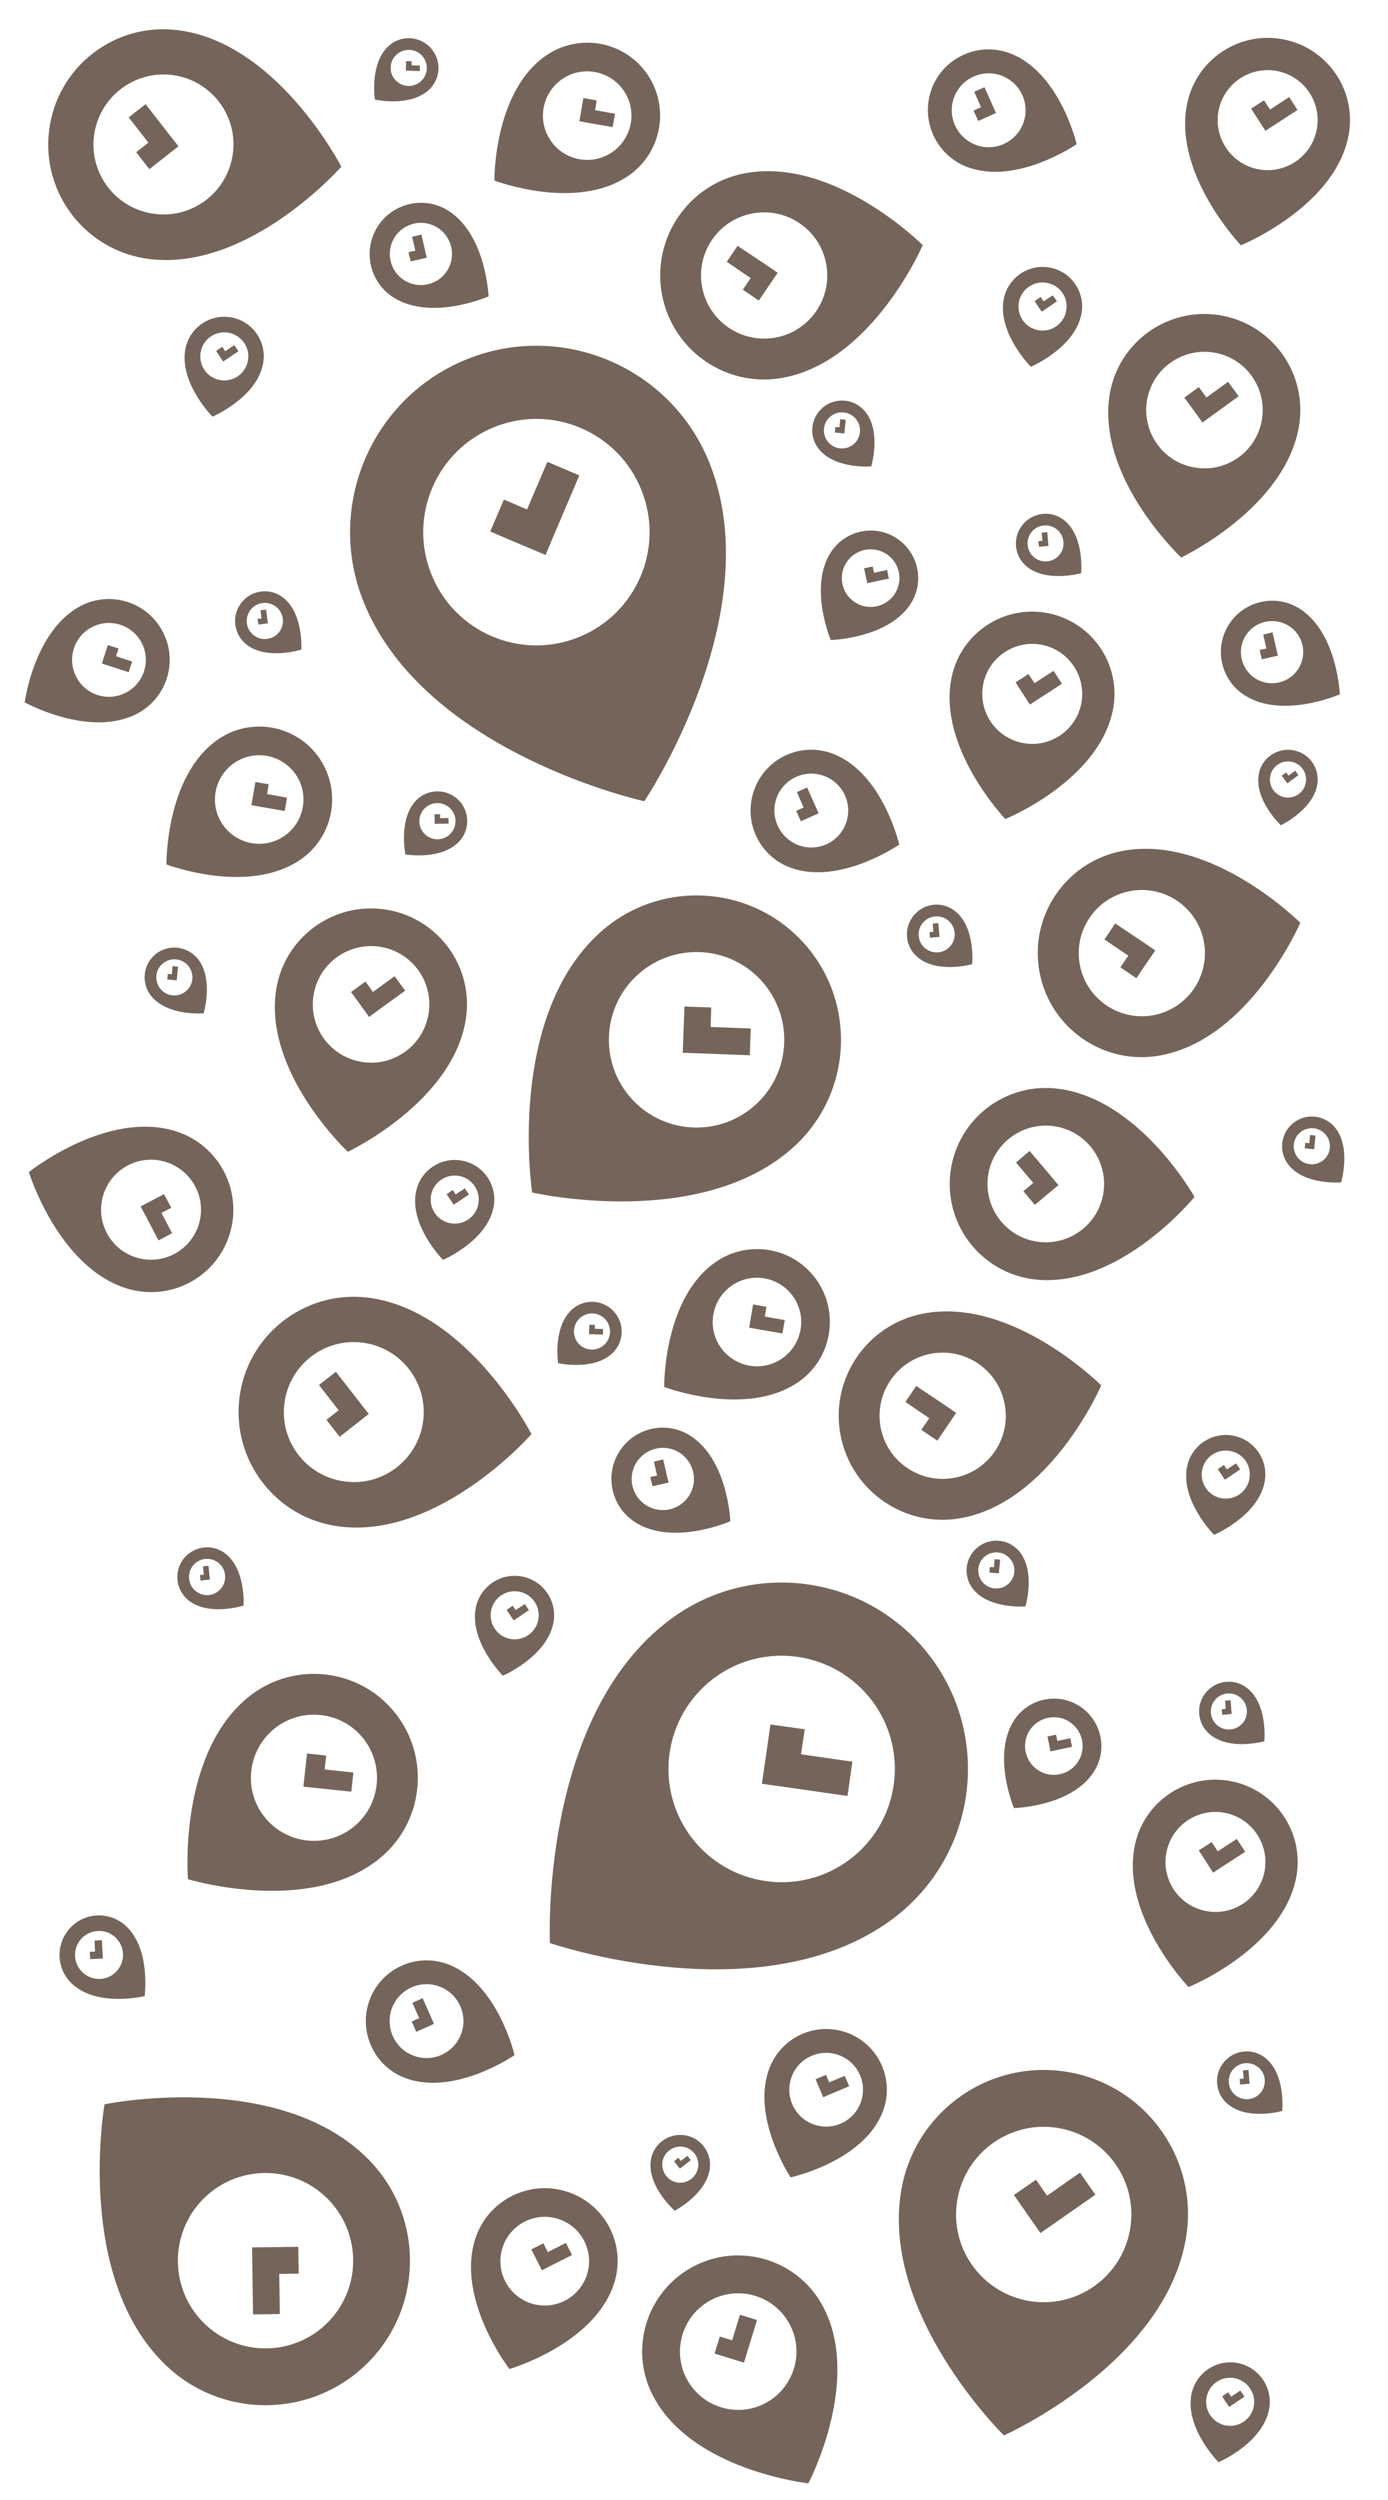 <?xml version="1.0" encoding="utf-8"?>
<!-- Generator: Adobe Illustrator 27.5.0, SVG Export Plug-In . SVG Version: 6.00 Build 0)  -->
<svg version="1.1" id="Layer_1" xmlns="http://www.w3.org/2000/svg" xmlns:xlink="http://www.w3.org/1999/xlink" x="0px" y="0px"
	 viewBox="0 0 1000 1800" style="enable-background:new 0 0 1000 1800;" xml:space="preserve">
<style type="text/css">
	.st0{fill:#746459;}
</style>
<path class="st0" d="M891.8,1701.4C891.8,1701.4,891.8,1701.4,891.8,1701.4L891.8,1701.4c-15.4-3-30.4,7.1-33.4,22.5c0,0,0,0,0,0
	c-4.8,24.5,19.5,48.9,19.5,48.9s31.7-13.5,36.4-38C917.3,1719.4,907.2,1704.4,891.8,1701.4z M903.3,1732.6
	c-1.8,9.4-10.9,15.5-20.3,13.7c-9.4-1.8-15.5-10.9-13.7-20.3c1.8-9.4,10.9-15.5,20.3-13.7c0,0,0,0,0,0
	C899,1714.2,905.1,1723.3,903.3,1732.6z M216.8,618.7c23.8-16.6,29.6-49.3,13.1-73.1c0,0,0,0,0,0l0,0c-16.6-23.8-49.3-29.6-73.1-13
	c-37.7,26.3-36.9,89.8-36.9,89.8S179.1,645,216.8,618.7z M160.6,593.9L160.6,593.9c-10.1-14.4-6.5-34.3,7.9-44.4
	c14.5-10.1,34.3-6.5,44.4,7.9c10.1,14.5,6.5,34.3-7.9,44.4C190.5,611.9,170.7,608.3,160.6,593.9z M123.8,701.5l-2.9-0.3l-0.4,4
	l2.9,0.3l3.3,0.3l0.6,0.1l0.3-3l0.7-6.9l-4-0.4L123.8,701.5z M173.9,434L173.9,434c-7.3,9.3-5.6,22.8,3.7,30.1
	c14.8,11.5,39.5,3.6,39.5,3.6s1.7-25.9-13.1-37.4C194.7,423,181.2,424.6,173.9,434z M180.5,439.1
	C180.5,439.1,180.5,439.1,180.5,439.1c4.4-5.7,12.6-6.7,18.3-2.3c5.7,4.4,6.7,12.6,2.3,18.3c0,0,0,0,0,0c-4.4,5.7-12.6,6.7-18.3,2.3
	C177.1,453,176.1,444.8,180.5,439.1z M112.1,687L112.1,687c-9.2,7.5-10.6,21-3.1,30.2c11.8,14.6,37.7,12.4,37.7,12.4
	s7.5-24.8-4.3-39.4C134.8,681,121.3,679.6,112.1,687z M133.8,713.8C133.8,713.8,133.8,713.8,133.8,713.8c-5.6,4.5-13.8,3.7-18.3-1.9
	c-4.5-5.6-3.7-13.8,1.9-18.3c0,0,0,0,0,0c5.6-4.5,13.8-3.7,18.3,1.9C140.3,701.1,139.4,709.3,133.8,713.8z M899.5,1490.3l-4,0.4
	l0.5,5.9l-2.9,0.3l0.4,4l2.9-0.3l3.3-0.3l0.6-0.1l-0.3-3L899.5,1490.3z M160.1,249.7l-4.4,3l2.1,3.2l2.5,3.7l0.5,0.7l3.3-2.2
	l7.7-5.2l-3-4.4l-6.6,4.4L160.1,249.7z M133.6,251.1C133.6,251.1,133.6,251.1,133.6,251.1c-4.8,24.5,19.5,48.9,19.5,48.9
	s31.7-13.5,36.4-38c3-15.4-7-30.4-22.5-33.4c0,0,0,0,0,0h0C151.6,225.6,136.6,235.7,133.6,251.1z M178.6,259.9
	c-1.8,9.4-10.9,15.5-20.3,13.7c-9.4-1.8-15.5-10.9-13.7-20.3c1.8-9.4,10.9-15.5,20.3-13.7c0,0,0,0,0,0
	C174.3,241.5,180.4,250.5,178.6,259.9z M186.2,449.7l2.9-0.4l3.3-0.4l0.6-0.1l-0.4-3l-0.9-6.9l-4,0.5l0.7,5.9l-2.9,0.4L186.2,449.7z
	 M150.2,1127.3l-4,0.5l0.7,5.9l-2.9,0.4l0.5,4l2.9-0.4l3.3-0.4l0.6-0.1l-0.4-3L150.2,1127.3z M273.1,1338.4
	c32.2-25.9,37.3-73,11.4-105.3c0,0,0,0,0,0c-25.9-32.2-73-37.3-105.3-11.4c-51.1,41.1-43.8,131.3-43.8,131.3
	S222.1,1379.5,273.1,1338.4z M197.7,1244.6c19.6-15.7,48.2-12.6,63.9,6.9c15.7,19.6,12.6,48.2-6.9,63.9c0,0,0,0,0,0
	c-19.6,15.7-48.2,12.6-63.9-6.9c0,0,0,0,0,0C175,1289,178.2,1260.4,197.7,1244.6z M253.1,1290l1.5-13.8l-20.7-2.2l1.1-10l-13.8-1.5
	l-1.1,10.1l-1.3,11.6l-0.2,2.2l10.4,1.1L253.1,1290z M330.6,606.1c8.2-8.5,8-22.1-0.5-30.3l0,0c-8.5-8.2-22.1-8-30.3,0.5
	c-13,13.5-7.7,38.9-7.7,38.9S317.6,619.6,330.6,606.1z M305.8,582.2c5-5.2,13.2-5.3,18.4-0.3c0,0,0,0,0,0c5.2,5,5.3,13.2,0.3,18.4
	c-5,5.2-13.2,5.3-18.4,0.3c0,0,0,0,0,0C300.9,595.6,300.8,587.3,305.8,582.2z M754.4,1580.9l-8-11.5l-15.9,11l8,11.5l9.3,13.3
	l1.8,2.6l11.9-8.3l27.7-19.3l-11.1-15.9L754.4,1580.9z M175.5,1156c0,0,1.7-25.9-13.1-37.4c-9.3-7.3-22.8-5.6-30.1,3.7l0,0
	c-7.3,9.3-5.6,22.8,3.7,30.1C150.8,1163.9,175.5,1156,175.5,1156z M141.2,1145.7c-5.7-4.4-6.7-12.6-2.3-18.3c0,0,0,0,0,0
	c4.4-5.7,12.6-6.7,18.3-2.3c5.7,4.4,6.7,12.6,2.3,18.3c0,0,0,0,0,0C155,1149.2,146.8,1150.2,141.2,1145.7z M770.3,1492
	C770.3,1492,770.3,1492,770.3,1492c-56.6-10.1-110.6,27.5-120.8,84c-16.1,89.6,73.8,177.5,73.8,177.5s114.9-51.2,130.9-140.8
	C864.5,1556.2,826.9,1502.2,770.3,1492z M814.1,1605.6C814.1,1605.6,814.1,1605.6,814.1,1605.6c-6.2,34.3-39,57.2-73.3,51
	c0,0,0,0,0,0l0,0c-34.3-6.2-57.2-39-51-73.3c6.2-34.3,39-57.2,73.3-51C797.4,1538.4,820.3,1571.2,814.1,1605.6z M326.2,856.8l-4.4,3
	l2.1,3.2l2.5,3.7l0.5,0.7l3.3-2.2l7.7-5.2l-3-4.4l-6.6,4.4L326.2,856.8z M263.3,706.7l-10.4,7.6l5.5,7.5l6.3,8.7l1.2,1.7l7.8-5.7
	l18.2-13.2l-7.6-10.4l-15.6,11.3L263.3,706.7z M242,987.7l-12.2,9.5l14.2,18.2l-8.8,6.9l9.5,12.2l8.8-6.9l10.2-8l2-1.5l-7.1-9.1
	L242,987.7z M887,1725.6l-2.1-3.2l-4.4,3l2.1,3.2l2.5,3.7l0.5,0.7l3.3-2.2l7.7-5.2l-3-4.4L887,1725.6z M313.2,592.6l0,0.6l3-0.1
	l7-0.1l-0.1-4l-6,0.1l0-2.9l-4,0.1l0,2.9L313.2,592.6z M278.1,654.9L278.1,654.9c-37.7-5.9-73.1,19.8-79.1,57.5
	c-9.4,59.8,51.6,116.9,51.6,116.9s75.6-35.6,85-95.4C341.6,696.3,315.8,660.9,278.1,654.9C278.1,654.9,278.1,654.9,278.1,654.9z
	 M308.8,729.7c-3.6,22.9-25.1,38.6-48,34.9l0,0c-22.9-3.6-38.6-25.1-34.9-48c3.6-22.9,25.1-38.5,48-34.9
	C296.8,685.3,312.4,706.8,308.8,729.7z M299.7,858.2C299.7,858.2,299.7,858.2,299.7,858.2c-4.8,24.5,19.5,48.9,19.5,48.9
	s31.7-13.5,36.4-38c3-15.4-7-30.4-22.5-33.4c0,0,0,0,0,0h0C317.7,832.7,302.7,842.7,299.7,858.2z M344.6,867
	c-1.8,9.4-10.9,15.5-20.3,13.7c-9.4-1.8-15.5-10.9-13.7-20.3c1.8-9.4,10.9-15.5,20.3-13.7c0,0,0,0,0,0
	C340.3,848.5,346.4,857.6,344.6,867z M788,1275.8c10.3-15.9,5.7-37-10.1-47.3v0c-15.9-10.3-37-5.7-47.3,10.1
	c-16.2,25.1-0.1,63.2-0.1,63.2S771.8,1300.9,788,1275.8z M741.8,1245.9C741.8,1245.9,741.8,1245.9,741.8,1245.9
	c6.2-9.6,19.1-12.4,28.7-6.2c9.6,6.2,12.4,19.1,6.2,28.7c0,0,0,0,0,0c-6.2,9.6-19.1,12.4-28.7,6.2c0,0,0,0,0,0v0
	C738.4,1268.4,735.6,1255.5,741.8,1245.9z M915,78.9l-4.3-6.7l-9.3,6l4.3,6.7l5,7.8l1,1.5l6.9-4.5l16.2-10.5l-6-9.3L915,78.9z
	 M756.6,1260l0.2,1l4.7-1l10.9-2.3l-1.3-6.2l-9.3,2l-1-4.5l-6.2,1.3l1,4.5L756.6,1260z M660.1,997.9l-7.8,11.5l17.2,11.7l-5.7,8.4
	l11.5,7.8l5.7-8.4l6.6-9.7l1.3-1.9l-8.6-5.9L660.1,997.9z M738.8,1156.6c0,0,7.5-24.8-4.3-39.4c-7.5-9.2-21-10.6-30.2-3.1l0,0
	c-9.2,7.5-10.6,21-3.1,30.2C713,1158.8,738.8,1156.6,738.8,1156.6z M726,1140.8C726,1140.8,726,1140.8,726,1140.8
	c-5.6,4.5-13.8,3.7-18.3-1.9c-4.5-5.6-3.7-13.8,1.9-18.3c0,0,0,0,0,0c5.6-4.5,13.8-3.7,18.3,1.9
	C732.5,1128.1,731.6,1136.3,726,1140.8z M931.6,808.7L931.6,808.7c-9.2,7.5-10.6,21-3.1,30.2c11.8,14.6,37.7,12.4,37.7,12.4
	s7.5-24.8-4.3-39.4C954.3,802.6,940.8,801.2,931.6,808.7z M953.3,835.4C953.3,835.4,953.3,835.4,953.3,835.4
	c-5.6,4.5-13.8,3.7-18.3-1.9c-4.5-5.6-3.7-13.8,1.9-18.3c0,0,0,0,0,0c5.6-4.5,13.8-3.7,18.3,1.9
	C959.8,822.7,958.9,830.9,953.3,835.4z M716.1,1128.5l-2.9-0.3l-0.4,4l2.9,0.3l3.3,0.3l0.6,0.1l0.3-3l0.7-6.9l-4-0.4L716.1,1128.5z
	 M868.9,1218.5L868.9,1218.5c-7.6,9.1-6.4,22.6,2.7,30.2c14.4,12.1,39.3,5,39.3,5s2.6-25.8-11.8-37.8
	C890,1208.2,876.5,1209.4,868.9,1218.5z M895.3,1240.6C895.3,1240.6,895.3,1240.6,895.3,1240.6c-4.6,5.5-12.8,6.2-18.3,1.6
	c-5.5-4.6-6.2-12.8-1.6-18.3c0,0,0,0,0,0c4.6-5.5,12.8-6.2,18.3-1.6C899.2,1226.9,899.9,1235.1,895.3,1240.6z M851,401.4
	c0,0,75.6-35.6,85-95.4c5.9-37.7-19.8-73.1-57.5-79.1c0,0,0,0,0,0l0,0c-37.7-5.9-73.1,19.8-79.1,57.5C790,344.2,851,401.4,851,401.4
	z M826.3,288.7c3.6-22.9,25.1-38.5,48-34.9c22.9,3.6,38.5,25.1,34.9,48c-3.6,22.9-25.1,38.6-48,34.9l0,0
	C838.3,333.1,822.7,311.6,826.3,288.7z M883.9,1058l-2.1-3.2l-4.4,3l2.1,3.2l2.5,3.7l0.5,0.7l3.3-2.2l7.7-5.2l-3-4.4L883.9,1058z
	 M886.6,1224.1l-4,0.4l0.5,5.9l-2.9,0.3l0.4,4l2.9-0.3l3.3-0.3l0.6-0.1l-0.3-3L886.6,1224.1z M866.4,304.2l7.8-5.7l18.2-13.2
	l-7.6-10.4l-15.6,11.3l-5.5-7.5l-10.4,7.6l5.5,7.5l6.3,8.7L866.4,304.2z M925.8,28.6L925.8,28.6c-32-6.9-63.5,13.5-70.4,45.5
	C844.5,124.8,894,176.6,894,176.6s66.4-26.9,77.3-77.6C978.2,67,957.8,35.4,925.8,28.6z M948.5,94.1
	C948.5,94.1,948.5,94.1,948.5,94.1c-4.2,19.4-23.3,31.8-42.8,27.6c0,0,0,0,0,0l0,0c-19.4-4.2-31.8-23.3-27.6-42.8c0,0,0,0,0,0
	c4.2-19.4,23.3-31.8,42.8-27.6C940.3,55.5,952.7,74.6,948.5,94.1z M888.6,1033.7C888.6,1033.7,888.6,1033.7,888.6,1033.7
	L888.6,1033.7c-15.4-3-30.4,7.1-33.4,22.5c0,0,0,0,0,0c-4.8,24.5,19.5,48.9,19.5,48.9s31.7-13.5,36.4-38
	C914.1,1051.7,904.1,1036.7,888.6,1033.7z M900.1,1065c-1.8,9.4-10.9,15.5-20.3,13.7c-9.4-1.8-15.5-10.9-13.7-20.3
	c1.8-9.4,10.9-15.5,20.3-13.7c0,0,0,0,0,0C895.9,1046.5,902,1055.6,900.1,1065z M205.1,583.9l1.7-9.6l-14.4-2.6l1.2-7L184,563
	l-1.2,7l-1.4,8.1l-0.3,1.6l7.2,1.3L205.1,583.9z M877.3,1333l-4.3-6.7l-9.3,6l4.3,6.7l5,7.8l1,1.5l6.9-4.5l16.2-10.5l-6-9.3
	L877.3,1333z M665.1,945.8c-40.6,7.8-67.3,47-59.5,87.6c0,0,0,0,0,0c7.8,40.6,47,67.3,87.6,59.5c64.4-12.3,100.2-95.4,100.2-95.4
	S729.5,933.4,665.1,945.8z M687.7,1064c-24.7,4.7-48.5-11.5-53.2-36.1c-4.7-24.7,11.5-48.5,36.1-53.2c0,0,0,0,0,0
	c24.7-4.7,48.5,11.5,53.2,36.1c0,0,0,0,0,0C728.6,1035.4,712.4,1059.3,687.7,1064z M563.7,960.1l1.7-9.6l-14.4-2.6l1.2-7l-9.6-1.7
	l-1.2,7l-1.4,8.1l-0.3,1.6l7.2,1.3L563.7,960.1z M575.4,994.9c23.8-16.6,29.6-49.3,13.1-73.1c0,0,0,0,0,0l0,0
	c-16.6-23.8-49.3-29.6-73.1-13c-37.7,26.3-36.9,89.8-36.9,89.8S537.7,1021.2,575.4,994.9z M519.2,970.1L519.2,970.1
	c-10.1-14.4-6.5-34.3,7.9-44.4c14.5-10.1,34.3-6.5,44.4,7.9c10.1,14.5,6.5,34.3-7.9,44.4C549.2,988.1,529.3,984.5,519.2,970.1z
	 M578.2,678C578.2,678,578.2,678,578.2,678c-39.1-42.1-104.9-44.6-147-5.6c-66.7,61.9-47.8,186.2-47.8,186.2s122.5,28.2,189.3-33.6
	C614.7,785.9,617.2,720.1,578.2,678z M544.8,795C544.8,795,544.8,795,544.8,795c-25.6,23.7-65.6,22.2-89.3-3.4c0,0,0,0,0,0l0,0
	c-23.7-25.6-22.2-65.6,3.4-89.3c25.6-23.7,65.6-22.2,89.3,3.4C571.9,731.4,570.4,771.3,544.8,795z M912,1482
	c-9.1-7.6-22.6-6.4-30.2,2.7l0,0c-7.6,9.1-6.4,22.6,2.7,30.2c14.4,12.1,39.3,5,39.3,5S926.4,1494,912,1482z M908.2,1506.8
	C908.2,1506.8,908.2,1506.8,908.2,1506.8c-4.6,5.5-12.8,6.2-18.3,1.6c-5.5-4.6-6.2-12.8-1.6-18.3c0,0,0,0,0,0
	c4.6-5.5,12.8-6.2,18.3-1.6C912.1,1493,912.8,1501.3,908.2,1506.8z M512.4,725.4l-19.3-0.7l-0.5,14l-0.6,16.2l-0.1,3.1l14.5,0.5
	l33.8,1.3l0.7-19.3l-28.9-1.1L512.4,725.4z M943.3,823.1l-2.9-0.3l-0.4,4l2.9,0.3l3.3,0.3l0.6,0.1l0.3-3l0.7-6.9l-4-0.4L943.3,823.1
	z M442.1,944.1L442.1,944.1c-8.1-8.7-21.7-9.1-30.3-1c-13.7,12.8-9.7,38.4-9.7,38.4s25.3,5.7,39-7.1
	C449.8,966.3,450.2,952.7,442.1,944.1z M435.4,968.2c-5.3,4.9-13.5,4.6-18.4-0.6c0,0,0,0,0,0c-4.9-5.3-4.6-13.5,0.6-18.4
	c5.3-4.9,13.5-4.6,18.4,0.6c0,0,0,0,0,0C440.9,955.1,440.6,963.3,435.4,968.2z M457.9,1096.2c27.4,17.1,68.3-0.9,68.3-0.9
	s-1.7-44.6-29.2-61.8c-17.3-10.8-40.1-5.5-50.9,11.8c0,0,0,0,0,0l0,0C435.3,1062.6,440.6,1085.4,457.9,1096.2z M458.5,1053
	c6.6-10.5,20.4-13.7,30.9-7.2c10.5,6.6,13.7,20.4,7.2,30.9l0,0c-6.6,10.5-20.4,13.7-30.9,7.2C455.1,1077.3,451.9,1063.5,458.5,1053z
	 M470.1,1070.1l4.9-1.1l5.6-1.3l1.1-0.2l-1.2-5l-2.7-11.7l-6.7,1.6l2.3,10l-4.9,1.1L470.1,1070.1z M888.1,1282.7L888.1,1282.7
	c-32-6.9-63.5,13.5-70.4,45.5c-10.9,50.7,38.6,102.5,38.6,102.5s66.4-26.9,77.3-77.6C940.5,1321.1,920.1,1289.6,888.1,1282.7z
	 M910.9,1348.2C910.9,1348.2,910.9,1348.2,910.9,1348.2c-4.2,19.4-23.3,31.8-42.8,27.6c0,0,0,0,0,0l0,0
	c-19.4-4.2-31.8-23.3-27.6-42.8c0,0,0,0,0,0c4.2-19.4,23.3-31.8,42.8-27.6C902.7,1309.6,915,1328.8,910.9,1348.2z M428.6,953.9
	l-4-0.1l-0.1,2.9l-0.1,3.3l0,0.6l3,0.1l7,0.2l0.1-4l-6-0.2L428.6,953.9z M579.8,1245.1l-24.7-3.5l-2.6,18l-3,20.7l-0.6,4l18.5,2.6
	l43.2,6.2l3.5-24.7l-37-5.3L579.8,1245.1z M670.5,1193.1C670.5,1193.1,670.5,1193.1,670.5,1193.1L670.5,1193.1
	c-44.5-59.3-128.7-71.3-188-26.8c-94,70.5-86.3,232.7-86.3,232.7s153.5,52.7,247.5-17.8C703,1336.5,715,1252.4,670.5,1193.1z
	 M612.1,1338.9C612.1,1338.9,612.1,1338.9,612.1,1338.9c-36,27-87.1,19.7-114.2-16.3c0,0,0,0,0,0h0c-27-36-19.7-87.1,16.3-114.2
	c0,0,0,0,0,0c36-27,87.1-19.7,114.2,16.3C655.4,1260.7,648.1,1311.8,612.1,1338.9z M441.4,91.5l1.7-9.6l-14.4-2.6l1.2-7l-9.6-1.7
	l-1.2,7l-1.4,8.1l-0.3,1.6l7.2,1.3L441.4,91.5z M394.7,1621.5l-3.2-6.3l-8.7,4.4l3.2,6.3l3.7,7.3l0.7,1.4l6.5-3.3l15.2-7.7l-4.4-8.7
	L394.7,1621.5z M309.1,64.6c8.7-8.1,9.1-21.7,1-30.3l0,0c-8.1-8.7-21.7-9.1-30.3-1c-13.7,12.8-9.7,38.4-9.7,38.4
	S295.4,77.4,309.1,64.6z M285.6,39.4c5.3-4.9,13.5-4.6,18.4,0.6c0,0,0,0,0,0c4.9,5.3,4.6,13.5-0.6,18.4c-5.3,4.9-13.5,4.6-18.4-0.6
	c0,0,0,0,0,0C280,52.6,280.3,44.3,285.6,39.4z M302.4,51.2l0.1-4l-6-0.2l0.1-2.9l-4-0.1l-0.1,2.9l-0.1,3.3l0,0.6l3,0.1L302.4,51.2z
	 M323.1,1414.4c-22.5-8.7-47.9,2.5-56.6,25h0c-8.7,22.5,2.5,47.9,25,56.6c35.7,13.8,79.2-16.3,79.2-16.3S358.8,1428.2,323.1,1414.4z
	 M332.1,1464.8C332.1,1464.8,332.1,1464.8,332.1,1464.8c-5.3,13.7-20.7,20.5-34.4,15.2c-13.7-5.3-20.5-20.7-15.2-34.4
	c5.3-13.7,20.7-20.5,34.4-15.2C330.6,1435.7,337.4,1451.1,332.1,1464.8z M535.2,208.6l11.5,7.8l5.7-8.4l6.6-9.7l1.3-1.9l-8.6-5.9
	L531.4,177l-7.8,11.5l17.2,11.7L535.2,208.6z M453.1,126.3c23.8-16.6,29.6-49.3,13.1-73.1c0,0,0,0,0,0l0,0
	c-16.6-23.8-49.3-29.6-73.1-13c-37.7,26.3-36.9,89.8-36.9,89.8S415.4,152.6,453.1,126.3z M404.8,57.1c14.5-10.1,34.3-6.5,44.4,7.9
	c10.1,14.5,6.5,34.3-7.9,44.4c-14.5,10.1-34.3,6.5-44.4-7.9v0C386.8,87,390.4,67.2,404.8,57.1z M696.5,120.1
	c35.7,13.8,79.2-16.3,79.2-16.3S763.7,52.3,728,38.5c-22.5-8.7-47.9,2.5-56.6,25h0C662.8,86.1,674,111.4,696.5,120.1z M687.5,69.8
	c5.3-13.7,20.7-20.5,34.4-15.2c13.7,5.3,20.5,20.7,15.2,34.4c0,0,0,0,0,0c-5.3,13.7-20.7,20.5-34.4,15.2
	C689,98.8,682.2,83.4,687.5,69.8z M751.9,217l-2.1-3.2l-4.4,3l2.1,3.2l2.5,3.7l0.5,0.7l3.3-2.2l7.7-5.2l-3-4.4L751.9,217z
	 M778.9,412.7c0,0,2.6-25.8-11.8-37.8c-9.1-7.6-22.6-6.4-30.2,2.7l0,0c-7.6,9.1-6.4,22.6,2.7,30.2
	C753.9,419.7,778.9,412.7,778.9,412.7z M743.3,382.9C743.4,382.9,743.4,382.9,743.3,382.9c4.6-5.5,12.8-6.2,18.3-1.6
	c5.5,4.6,6.2,12.8,1.6,18.3c0,0,0,0,0,0c-4.6,5.5-12.8,6.2-18.3,1.6C739.5,396.6,738.7,388.4,743.3,382.9z M408.8,1578.1
	C408.8,1578.1,408.8,1578.1,408.8,1578.1L408.8,1578.1c-27.6-9-57.3,6-66.3,33.6c-14.3,43.7,24.5,94,24.5,94s61-17.6,75.3-61.3
	C451.5,1616.8,436.4,1587.1,408.8,1578.1z M422.8,1638c-5.5,16.7-23.5,25.9-40.3,20.4l0,0c-16.7-5.5-25.9-23.5-20.4-40.3
	c5.5-16.7,23.5-25.9,40.3-20.4C419.2,1603.2,428.3,1621.2,422.8,1638z M756.6,192.7C756.6,192.7,756.6,192.7,756.6,192.7
	L756.6,192.7c-15.4-3-30.4,7.1-33.4,22.5c0,0,0,0,0,0c-4.8,24.5,19.5,48.9,19.5,48.9s31.7-13.5,36.4-38
	C782.1,210.7,772.1,195.7,756.6,192.7z M768.1,224c-1.8,9.4-10.9,15.5-20.3,13.7c-9.4-1.8-15.5-10.9-13.7-20.3
	c1.8-9.4,10.9-15.5,20.3-13.7c0,0,0,0,0,0C763.9,205.5,770,214.6,768.1,224z M704.8,87.1l5.4-2.4l6.2-2.8l1.2-0.5l-2.5-5.6l-5.8-13
	l-7.4,3.3l4.9,11.1l-5.4,2.4L704.8,87.1z M283.7,214.3c27.4,17.1,68.3-0.9,68.3-0.9s-1.7-44.6-29.2-61.8
	c-17.3-10.8-40.1-5.5-50.9,11.8c0,0,0,0,0,0l0,0C261.1,180.7,266.4,203.5,283.7,214.3z M284.2,171c6.6-10.5,20.4-13.7,30.9-7.2
	c10.5,6.6,13.7,20.4,7.2,30.9l0,0c-6.6,10.5-20.4,13.7-30.9,7.2C280.9,195.4,277.7,181.6,284.2,171z M104.2,1437.2
	c0,0,4.7-34.1-13.8-50.8c-11.7-10.5-29.7-9.6-40.2,2.1c0,0,0,0,0,0l0,0c-10.5,11.7-9.6,29.7,2.1,40.2c0,0,0,0,0,0
	C70.8,1445.4,104.2,1437.2,104.2,1437.2z M59.8,1420.4c-7.1-6.4-7.7-17.3-1.3-24.4c0,0,0,0,0,0c6.4-7.1,17.3-7.7,24.4-1.3
	c7.1,6.4,7.7,17.3,1.3,24.4C77.8,1426.3,66.9,1426.8,59.8,1420.4z M214.9,1617.7l-14,0.2l-16.2,0.2l-3.1,0l0.2,14.5l0.5,33.8
	l19.3-0.3l-0.4-28.9l14-0.2L214.9,1617.7z M107.6,186.5c72.1,8.9,138.3-66.5,138.3-66.5S200.1,30.6,128,21.7
	C82.5,16,41,48.3,35.4,93.8v0C29.7,139.4,62,180.8,107.6,186.5z M67.7,97.9C71.2,70.2,96.4,50.6,124,54
	c27.6,3.4,47.3,28.6,43.8,56.2v0c-3.4,27.6-28.6,47.3-56.2,43.8C83.9,150.7,64.3,125.5,67.7,97.9z M92.7,484l2.5-7.7l-11.6-3.8
	l1.8-5.6l-7.7-2.5l-1.8,5.6l-2.1,6.5l-0.4,1.2l5.8,1.9L92.7,484z M91.4,927.7c31.3,9.6,64.5-7.9,74.1-39.2l0,0
	c9.6-31.3-7.9-64.5-39.2-74.1c-49.6-15.3-105.5,29.5-105.5,29.5S41.8,912.4,91.4,927.7z M74.4,860.4
	C74.4,860.4,74.4,860.4,74.4,860.4L74.4,860.4c5.9-19,26-29.7,45-23.8c0,0,0,0,0,0c19,5.9,29.7,26,23.8,45c-5.9,19-26,29.7-45,23.8
	c0,0,0,0,0,0C79.2,899.6,68.6,879.4,74.4,860.4z M114.2,893.1l9.8-5.2l-7.7-14.6l7.1-3.7l-5.2-9.8l-7.1,3.7l-8.2,4.3l-1.6,0.8
	l3.9,7.3L114.2,893.1z M98.3,514.1c21.5-10.9,30.2-37.2,19.2-58.8l0,0c-10.9-21.5-37.2-30.2-58.8-19.3
	c-34.1,17.3-40.9,69.7-40.9,69.7S64.1,531.4,98.3,514.1z M54.8,487.1C54.8,487.1,54.8,487.1,54.8,487.1
	c-6.6-13.1-1.4-29.1,11.7-35.7c13.1-6.6,29.1-1.4,35.7,11.7c6.6,13.1,1.4,29.1-11.7,35.7C77.4,505.5,61.4,500.2,54.8,487.1z
	 M98.1,109.6l9.5,12.2l8.8-6.9l10.2-8l2-1.5l-7.1-9.1L104.9,75l-12.2,9.5l14.2,18.2L98.1,109.6z M295.9,188.2l4.9-1.1l5.6-1.3
	l1.1-0.2l-1.2-5l-2.7-11.7l-6.7,1.6l2.3,10l-4.9,1.1L295.9,188.2z M389.3,398l3.7,1.6l7.3-17.2l17.1-40.1l-23-9.8l-14.7,34.3
	l-16.7-7.1l-9.8,23l16.7,7.1L389.3,398z M304.5,1438.7l-7.4,3.3l4.9,11.1l-5.4,2.4l3.3,7.4l5.4-2.4l6.2-2.8l1.2-0.5l-2.5-5.6
	L304.5,1438.7z M527.5,1685l-8.9-2.7l-3.8,12.3l8.9,2.7l10.3,3.2l2,0.6l2.8-9.2l6.6-21.5l-12.3-3.8L527.5,1685z M263.8,1553.1
	c-65.3-63.4-188.5-38-188.5-38s-21.8,123.9,43.6,187.3c41.2,40,107.1,39,147.1-2.2c0,0,0,0,0,0C306,1658.9,305,1593.1,263.8,1553.1z
	 M236.6,1671.7c-24.3,25-64.3,25.6-89.3,1.3c0,0,0,0,0,0c-25-24.3-25.6-64.3-1.3-89.3c0,0,0,0,0,0l0,0c24.3-25,64.3-25.6,89.3-1.3
	C260.3,1606.7,260.9,1646.7,236.6,1671.7z M464.2,576.9c0,0,90.6-134.6,46.9-243.7c-27.6-68.8-105.8-102.2-174.6-74.6c0,0,0,0,0,0
	l0,0c-68.8,27.6-102.2,105.8-74.6,174.6C305.6,542.3,464.2,576.9,464.2,576.9z M356.1,307.5c41.8-16.8,89.3,3.5,106,45.3
	c0,0,0,0,0,0c16.8,41.8-3.5,89.3-45.3,106c0,0,0,0,0,0v0c-41.8,16.8-89.3-3.5-106-45.3c0,0,0,0,0,0
	C294,371.8,314.3,324.3,356.1,307.5z M477,212.4c7.8,40.6,47,67.3,87.6,59.5c64.4-12.3,100.2-95.4,100.2-95.4s-64-64-128.4-51.7
	C495.8,132.6,469.2,171.8,477,212.4C477,212.4,477,212.4,477,212.4z M542,153.7C542,153.7,542,153.7,542,153.7
	c24.7-4.7,48.5,11.5,53.2,36.1c0,0,0,0,0,0c4.7,24.7-11.5,48.5-36.1,53.2c-24.7,4.7-48.5-11.5-53.2-36.1
	C501.1,182.2,517.3,158.4,542,153.7z M670.1,675.2l2.9-0.3l3.3-0.3l0.6-0.1l-0.3-3l-0.6-6.9l-4,0.4l0.5,5.9l-2.9,0.3L670.1,675.2z
	 M611.7,1464.1L611.7,1464.1c-22.4-9.1-47.9,1.7-57,24.1c-14.4,35.5,14.9,79.5,14.9,79.5s51.7-11.1,66.1-46.5
	C644.8,1498.7,634.1,1473.2,611.7,1464.1z M619.8,1514.6c-5.5,13.6-21,20.1-34.6,14.6c0,0,0,0,0,0c-13.6-5.5-20.1-21-14.6-34.6
	c5.5-13.6,21-20.1,34.6-14.6C618.8,1485.5,625.3,1501,619.8,1514.6z M604.8,307.7l-2.9-0.3l-0.4,4l2.9,0.3l3.3,0.3l0.6,0.1l0.3-3
	l0.7-6.9l-4-0.4L604.8,307.7z M543.7,567.8L543.7,567.8c-8.7,22.5,2.5,47.9,25,56.6c35.7,13.8,79.2-16.3,79.2-16.3
	s-11.9-51.5-47.6-65.3C577.7,534,552.4,545.2,543.7,567.8z M559.7,574c5.3-13.7,20.7-20.5,34.4-15.2c13.7,5.3,20.5,20.7,15.2,34.4
	c0,0,0,0,0,0c-5.3,13.7-20.7,20.5-34.4,15.2C561.3,603,554.4,587.7,559.7,574z M597.4,1499.3l-2.3-5.4l-7.5,3.2l2.3,5.4l2.7,6.3
	l0.5,1.2l5.6-2.4l13.1-5.5l-3.2-7.5L597.4,1499.3z M577,591.3l5.4-2.4l6.2-2.8l1.2-0.5l-2.5-5.6l-5.8-13l-7.4,3.3l4.9,11.1l-5.4,2.4
	L577,591.3z M593.1,293.2L593.1,293.2c-9.2,7.5-10.6,21-3.1,30.2c11.8,14.6,37.7,12.4,37.7,12.4s7.5-24.8-4.3-39.4
	C615.8,287.1,602.3,285.7,593.1,293.2z M614.8,320C614.8,320,614.8,320,614.8,320c-5.6,4.5-13.8,3.7-18.3-1.9
	c-4.5-5.6-3.7-13.8,1.9-18.3c0,0,0,0,0,0c5.6-4.5,13.8-3.7,18.3,1.9C621.2,307.2,620.4,315.4,614.8,320z M658.4,659
	c-7.6,9.1-6.4,22.6,2.7,30.2c14.4,12.1,39.3,5,39.3,5s2.6-25.8-11.8-37.8C679.5,648.7,666,649.9,658.4,659L658.4,659z M664.9,664.4
	C664.9,664.4,664.9,664.4,664.9,664.4c4.6-5.5,12.8-6.2,18.3-1.6c5.5,4.6,6.2,12.8,1.6,18.3c0,0,0,0,0,0c-4.6,5.5-12.8,6.2-18.3,1.6
	C661,678.1,660.2,669.9,664.9,664.4z M370.1,1166.7l3.3-2.2l7.7-5.2l-3-4.4l-6.6,4.4l-2.1-3.2l-4.4,3l2.1,3.2l2.5,3.7L370.1,1166.7z
	 M645.9,387.5L645.9,387.5c-15.9-10.3-37-5.7-47.3,10.1c-16.2,25.1-0.1,63.2-0.1,63.2s41.3-0.9,57.6-26.1
	C666.3,418.9,661.7,397.7,645.9,387.5z M644.7,427.5C644.7,427.5,644.7,427.5,644.7,427.5c-6.2,9.6-19.1,12.4-28.7,6.2c0,0,0,0,0,0
	v0c-9.6-6.2-12.4-19.1-6.2-28.7c0,0,0,0,0,0c6.2-9.6,19.1-12.4,28.7-6.2C648.2,405,650.9,417.8,644.7,427.5z M382.9,1032.6
	c0,0-45.7-89.3-117.8-98.3c-45.5-5.6-87,26.7-92.6,72.2v0c-5.6,45.5,26.7,87,72.2,92.6C316.7,1108.1,382.9,1032.6,382.9,1032.6z
	 M304.9,1022.9L304.9,1022.9c-3.4,27.6-28.6,47.3-56.2,43.8c-27.6-3.4-47.3-28.6-43.8-56.2c3.4-27.6,28.6-47.3,56.2-43.8
	C288.7,970.1,308.3,995.3,304.9,1022.9z M398.7,1168.5c3-15.4-7-30.4-22.5-33.4c0,0,0,0,0,0h0c-15.4-3-30.4,7.1-33.4,22.5
	c0,0,0,0,0,0c-4.8,24.5,19.5,48.9,19.5,48.9S393.9,1193,398.7,1168.5z M353.8,1159.7c1.8-9.4,10.9-15.5,20.3-13.7c0,0,0,0,0,0
	c9.4,1.8,15.5,10.9,13.7,20.3c-1.8,9.4-10.9,15.5-20.3,13.7C358.1,1178.2,352,1169.1,353.8,1159.7z M629.7,412.4l-1-4.5l-6.2,1.3
	l1,4.5l1.1,5.2l0.2,1l4.7-1l10.9-2.3l-1.3-6.2L629.7,412.4z M73.4,1396.9l-5.3,0.3l0.4,7.9l-3.8,0.2l0.3,5.3l3.8-0.2l4.4-0.2l0.9,0
	l-0.2-4L73.4,1396.9z M741.8,828.7L732,837l12.4,14.7l-7.1,6l8.3,9.8l7.1-6l8.3-6.9l1.6-1.3l-6.2-7.4L741.8,828.7z M499.3,1632
	C499.3,1632,499.3,1632,499.3,1632L499.3,1632c-33.7,18-46.5,59.9-28.5,93.6c28.4,53.4,111.6,62.4,111.6,62.4s39-74,10.5-127.4
	C574.9,1626.8,533,1614.1,499.3,1632z M551.6,1730.2L551.6,1730.2c-20.5,10.9-45.9,3.1-56.8-17.3c-10.9-20.5-3.1-45.9,17.3-56.8
	c20.5-10.9,45.9-3.1,56.8,17.3C579.8,1693.8,572,1719.2,551.6,1730.2z M949.1,564.6c1.8-11.7-6.1-22.7-17.8-24.5h0
	c-11.7-1.8-22.7,6.1-24.5,17.8c-2.9,18.5,16,36.3,16,36.3S946.2,583.1,949.1,564.6z M925.9,574.1
	C925.9,574.1,925.9,574.1,925.9,574.1c-7.1-1.1-12-7.8-10.8-14.9c1.1-7.1,7.8-12,14.9-10.8c0,0,0,0,0,0c7.1,1.1,12,7.8,10.8,14.9
	C939.7,570.4,933,575.2,925.9,574.1z M936.1,438.1c-17.3-10.8-40.1-5.5-50.9,11.8c0,0,0,0,0,0l0,0c-10.8,17.3-5.5,40.1,11.8,50.9
	c27.4,17.1,68.3-0.9,68.3-0.9S963.5,455.2,936.1,438.1z M935.5,481.4L935.5,481.4c-6.6,10.5-20.4,13.7-30.9,7.2
	c-10.5-6.6-13.7-20.4-7.2-30.9c6.6-10.5,20.4-13.7,30.9-7.2C938.9,457,942.1,470.8,935.5,481.4z M916.8,455.3l-6.7,1.6l2.3,10
	l-4.9,1.1l1.6,6.7l4.9-1.1l5.6-1.3l1.1-0.2l-1.2-5L916.8,455.3z M756.1,441.7c-32-6.9-63.5,13.5-70.4,45.5
	c-10.9,50.7,38.6,102.5,38.6,102.5s66.4-26.9,77.3-77.6C808.5,480.1,788.1,448.6,756.1,441.7L756.1,441.7z M778.9,507.2
	C778.9,507.2,778.9,507.2,778.9,507.2c-4.2,19.4-23.3,31.8-42.8,27.6c0,0,0,0,0,0l0,0c-19.4-4.2-31.8-23.3-27.6-42.8c0,0,0,0,0,0
	c4.2-19.4,23.3-31.8,42.8-27.6C770.7,468.6,783,487.8,778.9,507.2z M741,485.3l-9.3,6l4.3,6.7l5,7.8l1,1.5l6.9-4.5l16.2-10.5l-6-9.3
	l-13.8,8.9L741,485.3z M748.6,393.7l2.9-0.3l3.3-0.3l0.6-0.1l-0.3-3l-0.6-6.9l-4,0.4l0.5,5.9l-2.9,0.3L748.6,393.7z M860.6,861.8
	c0,0-40.8-73-101.2-78.2c-38.1-3.3-71.6,24.9-74.9,62.9c0,0,0,0,0,0l0,0c-3.3,38.1,24.9,71.6,63,74.9
	C807.8,926.6,860.6,861.8,860.6,861.8z M795.3,856.1c-2,23.1-22.4,40.2-45.5,38.2c-23.1-2-40.2-22.4-38.2-45.5
	c2-23.1,22.4-40.2,45.5-38.2C780.2,812.6,797.3,833,795.3,856.1L795.3,856.1z M803.5,664.9l-7.8,11.5l17.2,11.7l-5.7,8.4l11.5,7.8
	l5.7-8.4l6.6-9.7l1.3-1.9l-8.6-5.9L803.5,664.9z M486.1,1591.7c0,0,23.1-11.9,25.3-30.5c1.4-11.8-6.9-22.5-18.7-23.9h0
	c-11.8-1.4-22.5,6.9-23.9,18.7C466.6,1574.6,486.1,1591.7,486.1,1591.7z M477.2,1557c0.9-7.1,7.4-12.2,14.5-11.4c0,0,0,0,0,0
	c7.1,0.9,12.2,7.4,11.3,14.5c-0.9,7.1-7.4,12.2-14.5,11.4c0,0,0,0,0,0C481.4,1570.6,476.4,1564.1,477.2,1557z M928.3,558.5l-1.7-2.3
	l-3.2,2.3l1.7,2.3l2,2.7l0.4,0.5l2.4-1.8l5.6-4.1l-2.3-3.2L928.3,558.5z M489.8,1561.4l2.4-1.8l5.5-4.3l-2.5-3.1l-4.7,3.7l-1.8-2.3
	l-3.1,2.5l1.8,2.3l2.1,2.6L489.8,1561.4z M808.5,612.7c-40.6,7.8-67.3,47-59.5,87.6c0,0,0,0,0,0c7.8,40.6,47,67.3,87.6,59.5
	c64.4-12.3,100.2-95.4,100.2-95.4S872.9,600.4,808.5,612.7z M831.2,730.9c-24.7,4.7-48.5-11.5-53.2-36.1
	c-4.7-24.7,11.5-48.5,36.1-53.2c0,0,0,0,0,0c24.7-4.7,48.5,11.5,53.2,36.1c0,0,0,0,0,0C872,702.4,855.8,726.2,831.2,730.9z"/>
</svg>

